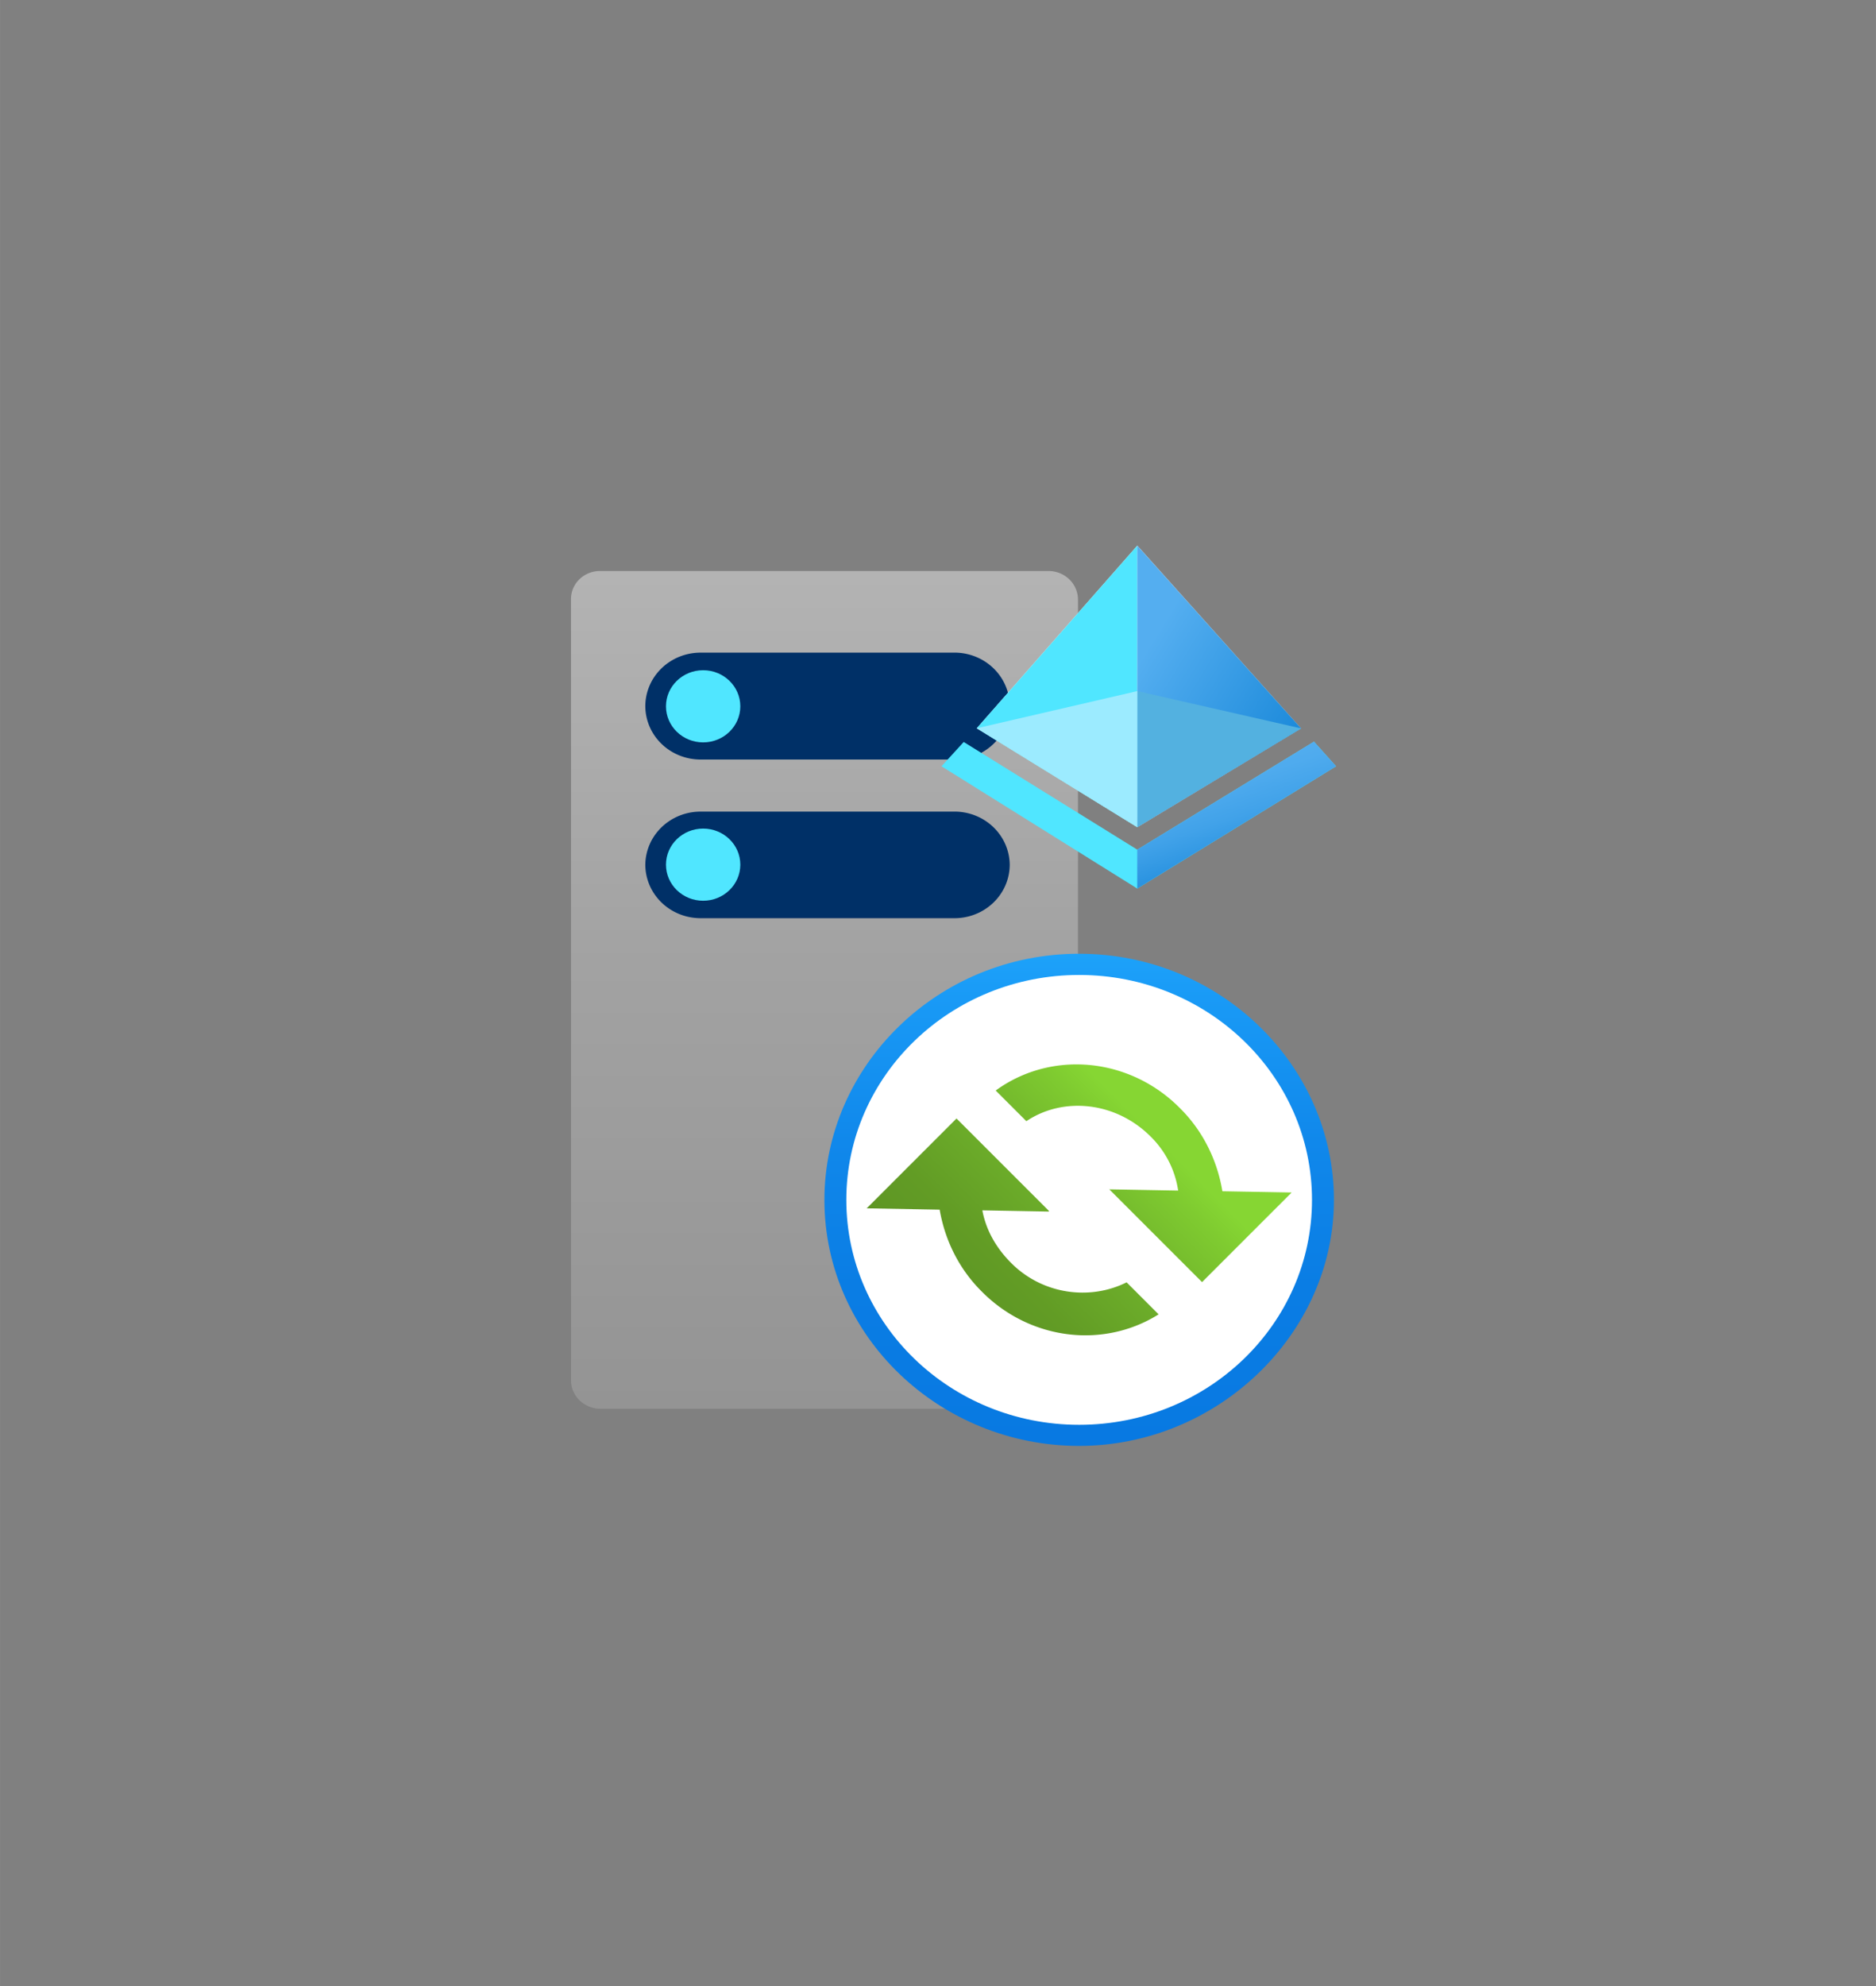 <?xml version="1.0" encoding="UTF-8" standalone="no"?>
<!DOCTYPE svg PUBLIC "-//W3C//DTD SVG 1.1//EN" "http://www.w3.org/Graphics/SVG/1.1/DTD/svg11.dtd">
<!-- Generated by Microsoft Visio, SVG Export Azure Active Directory Sync Primary.svg Page-1 -->
<svg xmlns="http://www.w3.org/2000/svg" xmlns:xlink="http://www.w3.org/1999/xlink" xmlns:ev="http://www.w3.org/2001/xml-events"
		width="1.641in" height="1.737in" viewBox="0 0 118.149 125.064" xml:space="preserve" color-interpolation-filters="sRGB"
		class="st13">
	<rect x="0" y="0" width="118.149" height="125.064" fill="#808080" stroke="none"/>
	<style type="text/css">
	<![CDATA[
		.st1 {fill:url(#grad0-11);stroke:none;stroke-linecap:butt;stroke-width:35.959}
		.st2 {fill:#003067;stroke:none;stroke-linecap:butt;stroke-width:35.959}
		.st3 {fill:#50e6ff;stroke:none;stroke-linecap:butt;stroke-width:35.959}
		.st4 {fill:url(#grad0-31);stroke:none;stroke-linecap:butt;stroke-width:34}
		.st5 {fill:#ffffff;stroke:none;stroke-linecap:round;stroke-linejoin:round;stroke-width:0.75}
		.st6 {fill:#50e6ff;stroke:none;stroke-linecap:butt;stroke-width:34}
		.st7 {fill:#ffffff;stroke:none;stroke-linecap:butt;stroke-width:34}
		.st8 {fill:url(#grad0-50);stroke:none;stroke-linecap:butt;stroke-width:34}
		.st9 {fill:#53b1e0;stroke:none;stroke-linecap:butt;stroke-width:34}
		.st10 {fill:#9cebff;stroke:none;stroke-linecap:butt;stroke-width:34}
		.st11 {fill:url(#grad0-61);stroke:none;stroke-linecap:butt;stroke-width:34}
		.st12 {fill:url(#grad0-67);stroke:none;stroke-linecap:butt;stroke-width:34}
		.st13 {fill:none;fill-rule:evenodd;font-size:12px;overflow:visible;stroke-linecap:square;stroke-miterlimit:3}
	]]>
	</style>

	<defs id="Patterns_And_Gradients">
		<linearGradient id="grad0-11" x1="0" y1="0" x2="1" y2="0" gradientTransform="rotate(-90 0.5 0.5)">
			<stop offset="0" stop-color="#949494" stop-opacity="1"/>
			<stop offset="0.53" stop-color="#a2a2a2" stop-opacity="1"/>
			<stop offset="1" stop-color="#b3b3b3" stop-opacity="1"/>
		</linearGradient>
		<linearGradient id="grad0-31" x1="0" y1="0" x2="1" y2="0" gradientTransform="rotate(-90 0.5 0.5)">
			<stop offset="0" stop-color="#0879e2" stop-opacity="1"/>
			<stop offset="0.325" stop-color="#0a7de4" stop-opacity="1"/>
			<stop offset="0.62" stop-color="#1088eb" stop-opacity="1"/>
			<stop offset="0.91" stop-color="#199af6" stop-opacity="1"/>
			<stop offset="1" stop-color="#1da2fa" stop-opacity="1"/>
		</linearGradient>
		<linearGradient id="grad0-50" x1="0" y1="0" x2="1" y2="0" gradientTransform="rotate(-133.548 0.5 0.5)">
			<stop offset="0" stop-color="#1988d9" stop-opacity="1"/>
			<stop offset="0.9" stop-color="#54aef0" stop-opacity="1"/>
		</linearGradient>
		<linearGradient id="grad0-61" x1="0" y1="0" x2="1" y2="0" gradientTransform="rotate(65.835 0.5 0.5)">
			<stop offset="0.1" stop-color="#54aef0" stop-opacity="1"/>
			<stop offset="0.29" stop-color="#4fabee" stop-opacity="1"/>
			<stop offset="0.51" stop-color="#41a2e9" stop-opacity="1"/>
			<stop offset="0.74" stop-color="#2a93e0" stop-opacity="1"/>
			<stop offset="0.88" stop-color="#1988d9" stop-opacity="1"/>
		</linearGradient>
		<linearGradient id="grad0-67" x1="0" y1="0" x2="1" y2="0" gradientTransform="rotate(-90 0.5 0.5)">
			<stop offset="0" stop-color="#5e9624" stop-opacity="1"/>
			<stop offset="0.18" stop-color="#629c25" stop-opacity="1"/>
			<stop offset="0.44" stop-color="#6dae2a" stop-opacity="1"/>
			<stop offset="0.73" stop-color="#7fcb30" stop-opacity="1"/>
			<stop offset="0.82" stop-color="#86d633" stop-opacity="1"/>
		</linearGradient>
	</defs>
	<g>
		<title>Page-1</title>
		<g id="group12382-1" transform="translate(35.96,-34.016)">
			<title>Azure Active Directory Sync Primary.12382</title>
			<g id="group12383-2">
				<title>Page-1</title>
				<g id="group12384-3">
					<title>Sheet.12384</title>
					<g id="group12385-4" transform="translate(2.43805E-13,-2.339)">
						<title>Sheet.12385</title>
						<g id="group12386-5">
							<title>Icon-databases-136.149</title>
							<g id="group12387-6">
								<title>path4-5</title>
								<g id="group12388-7">
									<title>Sheet.12388</title>
									<g id="shape12389-8">
										<title>Sheet.12389</title>
										<path d="M31.93 123.27 A1.886 1.83 -180 0 1 30.08 125.06 L1.85 125.06 A1.853 1.799
													 -180 0 1 -0 123.27 L0 74.11 A1.821 1.767 -180 0 1 1.85 72.31 L30.08 72.31
													 A1.853 1.799 -180 0 1 31.93 74.11 L31.93 123.27 Z" class="st1"/>
									</g>
								</g>
							</g>
							<g id="group12390-12" transform="translate(4.681,-30.89)">
								<title>path6-7</title>
								<g id="group12391-13">
									<title>Sheet.12391</title>
									<g id="shape12392-14">
										<title>Sheet.12392</title>
										<path d="M-0 121.7 A3.479 3.376 -180 0 1 3.45 118.35 L19.37 118.35 A3.479 3.376 -180
													 0 1 22.95 121.7 A3.479 3.376 -180 0 1 19.37 125.06 L3.45 125.06 A3.479
													 3.376 -180 0 1 -0 121.7 ZM0 111.72 A3.479 3.376 -180 0 1 3.45 108.34 L19.37
													 108.34 A3.479 3.376 -180 0 1 22.95 111.72 A3.479 3.376 -180 0 1 19.37
													 115.07 L3.45 115.07 A3.479 3.376 -180 0 1 -0 111.72 Z" class="st2"/>
									</g>
								</g>
							</g>
							<g id="group12393-16" transform="translate(5.982,-41.963)">
								<title>circle8-5</title>
								<g id="group12394-17">
									<title>Sheet.12394</title>
									<g id="shape12395-18">
										<title>Sheet.12395</title>
										<ellipse cx="2.341" cy="122.792" rx="2.341" ry="2.272" class="st3"/>
									</g>
								</g>
							</g>
							<g id="group12396-20" transform="translate(5.982,-31.992)">
								<title>circle10-2</title>
								<g id="group12397-21">
									<title>Sheet.12397</title>
									<g id="shape12398-22">
										<title>Sheet.12398</title>
										<ellipse cx="2.341" cy="122.792" rx="2.341" ry="2.272" class="st3"/>
									</g>
								</g>
							</g>
						</g>
					</g>
					<g id="group12399-24" transform="translate(15.961,-2.84217E-13)">
						<title>Sheet.12399</title>
						<g id="group12400-25">
							<title>Sheet.12400</title>
							<g id="group12401-26">
								<title>g8</title>
								<g id="group12402-27">
									<title>path6</title>
									<g id="shape12403-28">
										<title>Sheet.12403</title>
										<path d="M16.04 94.07 C7.12 94.07 0 101.14 0 109.57 C0 118.19 7.31 125.06 16.04 125.06 C24.77
													 125.06 32.09 118 32.09 109.57 C32.09 101.14 24.96 94.07 16.04 94.07 ZM16.04
													 96.12 C23.75 96.12 29.97 102.13 29.97 109.57 C29.97 117.01 23.68 123.02 16.04
													 123.02 C8.41 123.02 2.12 116.94 2.12 109.57 C2.12 102.19 8.34 96.12 16.04 96.12
													 Z" class="st4"/>
									</g>
								</g>
							</g>
							<g id="group12404-32" transform="translate(1.38,-1.332)">
								<title>Sheet.12404</title>
								<g id="shape12405-33">
									<title>Sheet.12405</title>
									<ellipse cx="14.664" cy="110.901" rx="14.664" ry="14.163" class="st5"/>
								</g>
							</g>
						</g>
					</g>
					<g id="group12406-35" transform="translate(23.334,-35.094)">
						<title>Azure Active Directory.2479</title>
						<g id="group12407-36">
							<title>Sheet.12407</title>
							<g id="group12408-37">
								<title>Sheet.12408</title>
								<g id="shape12409-38">
									<title>Sheet.12409</title>
									<path d="M1.4 115.83 L12.33 122.61 L23.46 115.81 L24.85 117.36 L12.33 125.06 L0 117.36 L1.4 115.83
												 Z" class="st6"/>
								</g>
							</g>
							<g id="group12410-40" transform="translate(2.223,-3.864)">
								<title>Sheet.12410</title>
								<g id="shape12411-41">
									<title>Sheet.12411</title>
									<path d="M0 118.83 L10.11 107.33 L20.42 118.84 L10.11 125.06 L0 118.83 Z" class="st7"/>
								</g>
							</g>
							<g id="group12412-43" transform="translate(2.223,-3.864)">
								<title>Sheet.12412</title>
								<g id="shape12413-44">
									<title>Sheet.12413</title>
									<path d="M10.11 107.33 L10.11 125.06 L0 118.83 L10.11 107.33 Z" class="st6"/>
								</g>
							</g>
							<g id="group12414-46" transform="translate(12.329,-3.864)">
								<title>Sheet.12414</title>
								<g id="shape12415-47">
									<title>Sheet.12415</title>
									<path d="M0 107.33 L0 125.06 L10.32 118.84 L0 107.33 Z" class="st8"/>
								</g>
							</g>
							<g id="group12416-51" transform="translate(12.329,-3.864)">
								<title>Sheet.12416</title>
								<g id="shape12417-52">
									<title>Sheet.12417</title>
									<path d="M0 116.49 L10.32 118.84 L0 125.06 L0 116.49 Z" class="st9"/>
								</g>
							</g>
							<g id="group12418-54" transform="translate(2.223,-3.864)">
								<title>Sheet.12418</title>
								<g id="shape12419-55">
									<title>Sheet.12419</title>
									<path d="M10.11 125.06 L0 118.83 L10.11 116.49 L10.11 125.06 Z" class="st10"/>
								</g>
							</g>
							<g id="group12420-57" transform="translate(12.329,-9.9476E-14)">
								<title>Sheet.12420</title>
								<g id="shape12421-58">
									<title>Sheet.12421</title>
									<path d="M0 125.06 L12.52 117.36 L11.13 115.81 L0 122.61 L0 125.06 Z" class="st11"/>
								</g>
							</g>
						</g>
					</g>
					<g id="group12422-62" transform="translate(107.057,21.672) rotate(45)">
						<title>g8.2492</title>
						<g id="group12423-63">
							<title>path6</title>
							<g id="shape12424-64" transform="translate(18.217,-1.56319E-13) scale(-1,1)">
								<title>Sheet.12424</title>
								<path d="M8.78 106.65 L8.68 106.65 C6.61 106.65 4.69 107.35 3.14 108.46 L0 105.43 L0 113.41 L8.26
											 113.41 L5.14 110.4 A5.847 5.647 0 0 1 8.78 109.22 C11.88 109.22 14.45 111.32 14.99
											 114.07 L17.72 114.07 A9.023 8.715 -180 0 0 8.78 106.65 ZM18.12 117.06 L9.96 117.06
											 L10 117.09 L9.96 117.09 L12.98 120 C11.96 120.7 10.73 121.06 9.34 121.06 C6.55 121.06
											 4.17 119.24 3.35 116.78 L0.5 116.78 A9.038 8.73 -180 0 0 9.34 123.64 L9.44 123.64
											 C11.48 123.64 13.37 122.96 14.91 121.87 L18.22 125.06 L18.22 117.06 L18.12 117.06 Z"
										class="st12"/>
							</g>
						</g>
					</g>
				</g>
			</g>
		</g>
	</g>
</svg>
